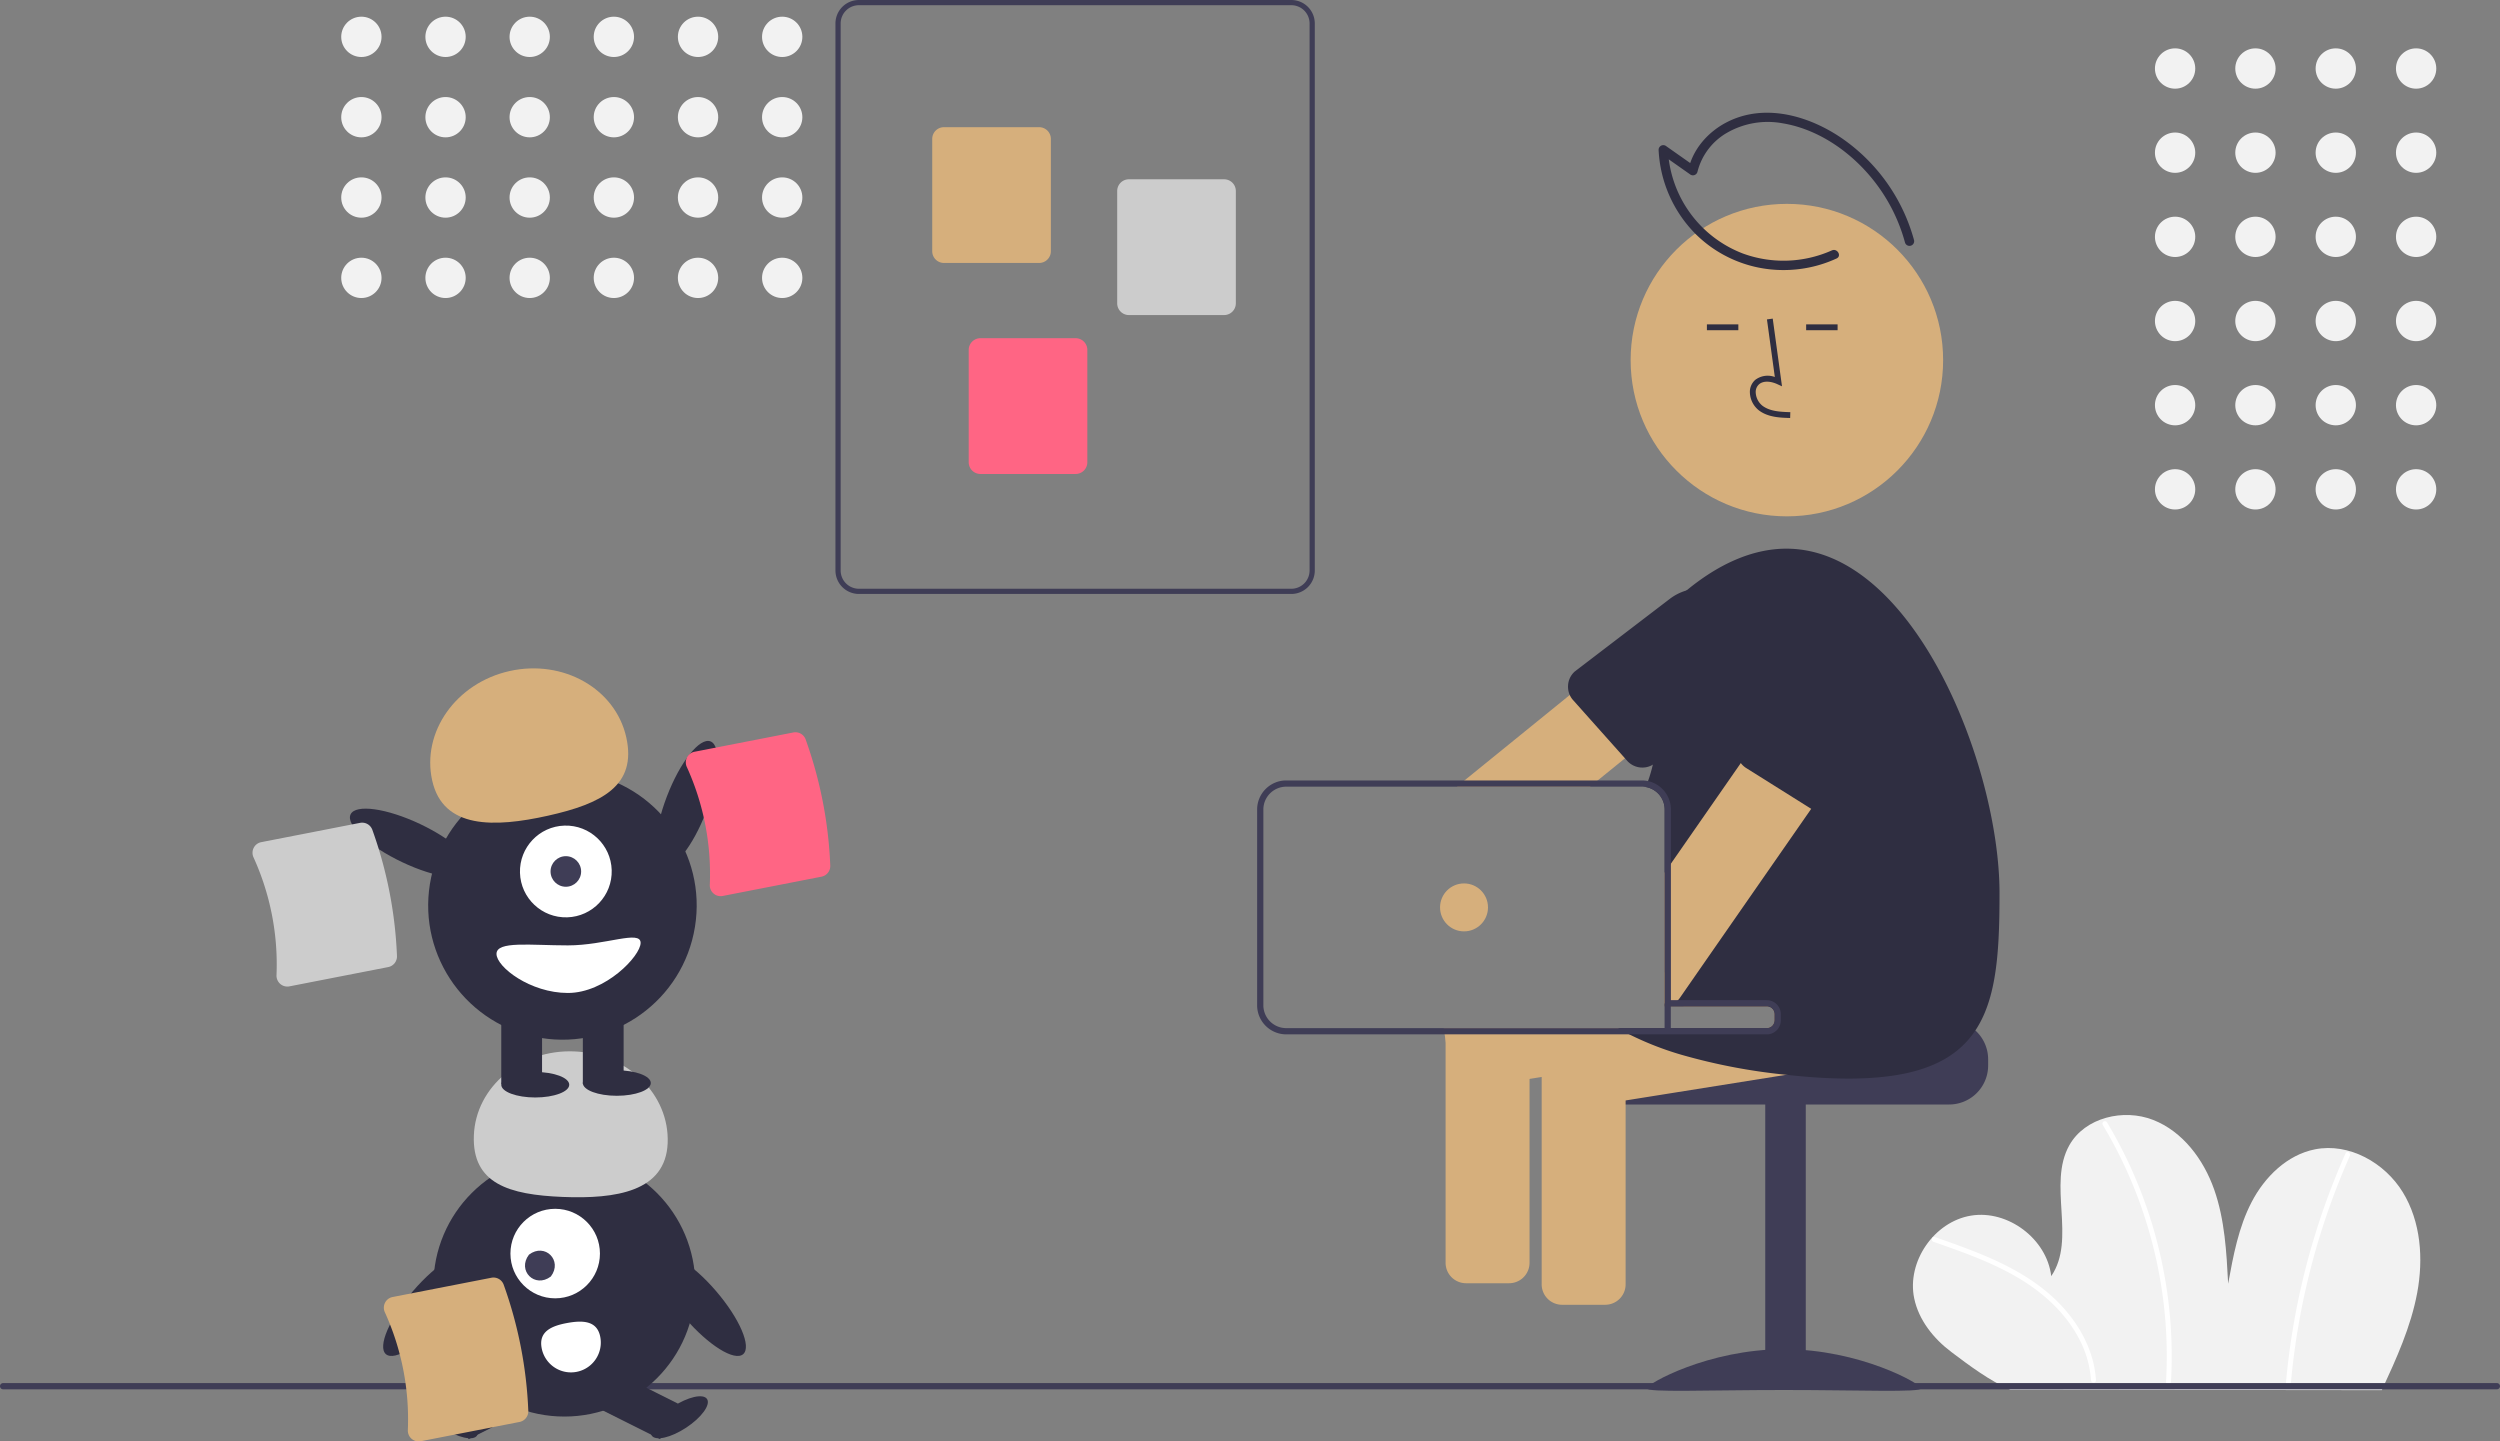 <svg id="a91fd4ba-2994-4174-ad77-9b89e961cfb5" data-name="Layer 1" xmlns="http://www.w3.org/2000/svg" width="802"
     height="462.415" viewBox="0 0 802 462.415">
    <rect x="0" y="0" width="802" height="462.415" fill="#808080" stroke="none"/>
    <circle cx="775.091" cy="21.98" r="6.467" fill="#f2f2f2"/>
    <circle cx="749.317" cy="21.98" r="6.467" fill="#f2f2f2"/>
    <circle cx="723.544" cy="21.98" r="6.467" fill="#f2f2f2"/>
    <circle cx="697.771" cy="21.98" r="6.467" fill="#f2f2f2"/>
    <circle cx="775.091" cy="48.98" r="6.467" fill="#f2f2f2"/>
    <circle cx="749.317" cy="48.98" r="6.467" fill="#f2f2f2"/>
    <circle cx="723.544" cy="48.98" r="6.467" fill="#f2f2f2"/>
    <circle cx="697.771" cy="48.98" r="6.467" fill="#f2f2f2"/>
    <circle cx="775.091" cy="75.98" r="6.467" fill="#f2f2f2"/>
    <circle cx="749.317" cy="75.98" r="6.467" fill="#f2f2f2"/>
    <circle cx="723.544" cy="75.98" r="6.467" fill="#f2f2f2"/>
    <circle cx="697.771" cy="75.98" r="6.467" fill="#f2f2f2"/>
    <circle cx="775.091" cy="102.98" r="6.467" fill="#f2f2f2"/>
    <circle cx="749.317" cy="102.98" r="6.467" fill="#f2f2f2"/>
    <circle cx="723.544" cy="102.98" r="6.467" fill="#f2f2f2"/>
    <circle cx="697.771" cy="102.98" r="6.467" fill="#f2f2f2"/>
    <circle cx="775.091" cy="129.98" r="6.467" fill="#f2f2f2"/>
    <circle cx="749.317" cy="129.98" r="6.467" fill="#f2f2f2"/>
    <circle cx="723.544" cy="129.98" r="6.467" fill="#f2f2f2"/>
    <circle cx="697.771" cy="129.98" r="6.467" fill="#f2f2f2"/>
    <circle cx="775.091" cy="156.98" r="6.467" fill="#f2f2f2"/>
    <circle cx="749.317" cy="156.98" r="6.467" fill="#f2f2f2"/>
    <circle cx="723.544" cy="156.98" r="6.467" fill="#f2f2f2"/>
    <circle cx="697.771" cy="156.98" r="6.467" fill="#f2f2f2"/>
    <path d="M963.083,664.753c4.668-10.084,9.333-20.317,11.359-31.242s1.176-22.783-4.627-32.259-17.228-15.902-28.132-13.76c-8.955,1.759-16.146,8.813-20.357,16.91s-5.9,17.23-7.537,26.209c-.529-10.2-1.09-20.564-4.478-30.2s-10.06-18.615-19.569-22.343-21.879-.796-26.891,8.103c-7.061,12.538,2.302,30.125-5.817,42.006-1.393-11.917-13.855-21.332-25.699-19.416s-20.701,14.781-18.265,26.529c1.45,6.99,6.219,12.936,11.922,17.232s12.334,9.274,18.895,12.09Z"
          transform="translate(-199 -218.793)" fill="#f2f2f2"/>
    <path d="M819.29,617.18c9.408,3.289,18.903,6.614,27.492,11.756,7.698,4.608,14.553,10.812,18.882,18.757A33.356,33.356,0,0,1,869.79,661.551c.063,1.018,1.655,1.025,1.592,0-.557-9.061-4.972-17.353-11.087-23.911-6.704-7.19-15.392-12.1-24.361-15.91-5.318-2.259-10.769-4.179-16.221-6.085-.969-.339-1.385,1.198-.423,1.535Z"
          transform="translate(-199 -218.793)" fill="#fff"/>
    <path d="M873.557,579.647a143.382,143.382,0,0,1,13.791,30.616,145.117,145.117,0,0,1,6.361,32.968,143.307,143.307,0,0,1,.152,18.837c-.059,1.023,1.533,1.02,1.592,0a145.195,145.195,0,0,0-2.04-33.82,146.927,146.927,0,0,0-9.769-32.44,143.252,143.252,0,0,0-8.712-16.963.796.796,0,0,0-1.374.803Z"
          transform="translate(-199 -218.793)" fill="#fff"/>
    <path d="M951.458,588.789a232.043,232.043,0,0,0-17.116,57.578q-1.342,8.365-2.078,16.812c-.089,1.02,1.503,1.014,1.592,0a231.209,231.209,0,0,1,12.738-58.025q2.834-7.892,6.239-15.562c.412-.928-.959-1.739-1.374-.803Z"
          transform="translate(-199 -218.793)" fill="#fff"/>
    <path d="M1000,664.486H200a1,1,0,0,1,0-2h800a1,1,0,0,1,0,2Z" transform="translate(-199 -218.793)"
          fill="#3f3d56"/>
    <path d="M613.263,409.335H474.534a7.53,7.53,0,0,1-7.521-7.521v-175.5a7.53,7.53,0,0,1,7.521-7.521H613.263A7.53,7.53,0,0,1,620.784,226.314v175.5A7.53,7.53,0,0,1,613.263,409.335ZM474.534,220.464a5.857,5.857,0,0,0-5.85,5.85v175.5a5.857,5.857,0,0,0,5.85,5.85H613.263a5.857,5.857,0,0,0,5.85-5.85v-175.5a5.857,5.857,0,0,0-5.85-5.85Z"
          transform="translate(-199 -218.793)" fill="#3f3d56"/>
    <path d="M532.358,303.151h-30.537a3.765,3.765,0,0,1-3.761-3.761V263.355a3.765,3.765,0,0,1,3.761-3.761h30.537a3.765,3.765,0,0,1,3.761,3.761v36.036A3.765,3.765,0,0,1,532.358,303.151Z"
          transform="translate(-199 -218.793)" fill="#d6af7c"/>
    <path d="M591.694,319.865h-30.537a3.765,3.765,0,0,1-3.761-3.761V280.069a3.765,3.765,0,0,1,3.761-3.761h30.537a3.765,3.765,0,0,1,3.761,3.761v36.036A3.765,3.765,0,0,1,591.694,319.865Z"
          transform="translate(-199 -218.793)" fill="#ccc"/>
    <path d="M544.058,370.844h-30.537a3.765,3.765,0,0,1-3.761-3.761V331.047a3.765,3.765,0,0,1,3.761-3.761h30.537a3.765,3.765,0,0,1,3.761,3.761v36.036A3.765,3.765,0,0,1,544.058,370.844Z"
          transform="translate(-199 -218.793)" fill="#ff6584"/>
    <circle cx="115.931" cy="11.82" r="6.467" fill="#f2f2f2"/>
    <circle cx="115.931" cy="37.594" r="6.467" fill="#f2f2f2"/>
    <circle cx="115.931" cy="63.367" r="6.467" fill="#f2f2f2"/>
    <circle cx="115.931" cy="89.14" r="6.467" fill="#f2f2f2"/>
    <circle cx="142.931" cy="11.82" r="6.467" fill="#f2f2f2"/>
    <circle cx="142.931" cy="37.594" r="6.467" fill="#f2f2f2"/>
    <circle cx="142.931" cy="63.367" r="6.467" fill="#f2f2f2"/>
    <circle cx="142.931" cy="89.14" r="6.467" fill="#f2f2f2"/>
    <circle cx="169.931" cy="11.82" r="6.467" fill="#f2f2f2"/>
    <circle cx="169.931" cy="37.594" r="6.467" fill="#f2f2f2"/>
    <circle cx="169.931" cy="63.367" r="6.467" fill="#f2f2f2"/>
    <circle cx="169.931" cy="89.14" r="6.467" fill="#f2f2f2"/>
    <circle cx="196.931" cy="11.82" r="6.467" fill="#f2f2f2"/>
    <circle cx="196.931" cy="37.594" r="6.467" fill="#f2f2f2"/>
    <circle cx="196.931" cy="63.367" r="6.467" fill="#f2f2f2"/>
    <circle cx="196.931" cy="89.14" r="6.467" fill="#f2f2f2"/>
    <circle cx="223.931" cy="11.82" r="6.467" fill="#f2f2f2"/>
    <circle cx="223.931" cy="37.594" r="6.467" fill="#f2f2f2"/>
    <circle cx="223.931" cy="63.367" r="6.467" fill="#f2f2f2"/>
    <circle cx="223.931" cy="89.14" r="6.467" fill="#f2f2f2"/>
    <circle cx="250.931" cy="11.82" r="6.467" fill="#f2f2f2"/>
    <circle cx="250.931" cy="37.594" r="6.467" fill="#f2f2f2"/>
    <circle cx="250.931" cy="63.367" r="6.467" fill="#f2f2f2"/>
    <circle cx="250.931" cy="89.14" r="6.467" fill="#f2f2f2"/>
    <circle cx="181.045" cy="412.421" r="42.012" fill="#2f2e41"/>
    <rect x="345.269" y="663.26" width="22.868" height="12.763"
          transform="translate(-461.09 11.814) rotate(-26.601)" fill="#2f2e41"/>
    <ellipse cx="343.153" cy="673.455" rx="3.989" ry="10.636"
             transform="translate(-606.98 370.435) rotate(-56.601)" fill="#2f2e41"/>
    <rect x="397.005" y="658.208" width="12.763" height="22.868"
          transform="translate(-574.998 511.688) rotate(-63.399)" fill="#2f2e41"/>
    <ellipse cx="416.936" cy="673.455" rx="10.636" ry="3.989"
             transform="translate(-500.859 121.93) rotate(-33.399)" fill="#2f2e41"/>
    <circle cx="178.104" cy="402.145" r="14.359" fill="#fff"/>
    <path d="M368.696,621.284c5.123-3.902,10.914,1.889,7.012,7.012C370.585,632.199,364.794,626.407,368.696,621.284Z"
          transform="translate(-199 -218.793)" fill="#3f3d56"/>
    <path d="M413.187,585.509c.632-15.554-12.773-28.728-29.941-29.425s-31.597,11.346-32.229,26.9,11.302,19.087,28.47,19.785S412.555,601.062,413.187,585.509Z"
          transform="translate(-199 -218.793)" fill="#ccc"/>
    <ellipse cx="423.721" cy="637.274" rx="6.594" ry="21.006"
             transform="translate(-511.884 210.945) rotate(-40.645)" fill="#2f2e41"/>
    <ellipse cx="336.486" cy="637.274" rx="21.006" ry="6.594"
             transform="translate(-565.229 258.691) rotate(-49.355)" fill="#2f2e41"/>
    <path d="M391.584,647.77a9.572,9.572,0,1,1-18.835,3.429l-.003-.018c-.942-5.202,3.08-7.043,8.283-7.985S390.642,642.568,391.584,647.77Z"
          transform="translate(-199 -218.793)" fill="#fff"/>
    <path d="M824.297,546.116H768.287a2.501,2.501,0,0,1-2.5,2.5h-54.98a12.86,12.86,0,0,0-2.11,2,12.41,12.41,0,0,0-2.9,8v2a12.505,12.505,0,0,0,12.5,12.5h106a12.511,12.511,0,0,0,12.5-12.5v-2A12.517,12.517,0,0,0,824.297,546.116Z"
          transform="translate(-199 -218.793)" fill="#3f3d56"/>
    <rect x="566.292" y="353.827" width="13" height="92" fill="#3f3d56"/>
    <path d="M815.292,664.163c0,1.405-19.699.543-44,.543s-44,.861-44-.543,19.699-12.543,44-12.543S815.292,662.758,815.292,664.163Z"
          transform="translate(-199 -218.793)" fill="#3f3d56"/>
    <path d="M821.847,548.996l-2.18-13.64a6.574,6.574,0,0,0-7.52-5.45l-22.49,3.59-38.52,6.15-12.53,2H765.787a2.501,2.501,0,0,1,2.5,2.5v1.97a2.501,2.501,0,0,1-2.5,2.5H696.617a6.332,6.332,0,0,0-2.43,2,6.487,6.487,0,0,0-1.24,4.96l.62,3.88.75,4.71.81,5.06a6.561,6.561,0,0,0,7.5,5.44l17.87-2.85,51.54-8.23,44.36-7.08A6.587,6.587,0,0,0,821.847,548.996Z"
          transform="translate(-199 -218.793)" fill="#d6af7c"/>
    <path d="M719.127,550.616a6.356,6.356,0,0,0-2.53-2H697.477a6.321,6.321,0,0,0-2.54,2,6.465,6.465,0,0,0-1.37,3.99v76.21a6.56,6.56,0,0,0,6.55,6.55h13.83a6.56,6.56,0,0,0,6.55-6.55v-76.21A6.484,6.484,0,0,0,719.127,550.616Z"
          transform="translate(-199 -218.793)" fill="#d6af7c"/>
    <path d="M760.747,420.816l-.13-.17-8.58-10.57a6.315,6.315,0,0,0-1.63-1.43,4.813,4.813,0,0,0-1.06-.54,6.3,6.3,0,0,0-1.71-.42,6.649,6.649,0,0,0-1.18-.02.032.032,0,0,0-.02.01,6.485,6.485,0,0,0-3.62,1.44l-17.61,14.28-22.63,18.36-33.77,27.4-2.46,2h42.73l2.47-2,8.17-6.63.58-.46,39.46-32.01.03-.02a6.457,6.457,0,0,0,1.87-2.45,6.599,6.599,0,0,0,.52-1.97A6.501,6.501,0,0,0,760.747,420.816Z"
          transform="translate(-199 -218.793)" fill="#d6af7c"/>
    <path d="M760.617,420.646a16.303,16.303,0,0,0-3.56-7.3,16.118,16.118,0,0,0-6.65-4.7c-.4-.15-.79-.29-1.19-.4a17.15,17.15,0,0,0-2.76-.58.032.032,0,0,0-.02.01,16.314,16.314,0,0,0-11.8,3.26l-30.46,23.28a6.462,6.462,0,0,0-2.15,4.57,6.633,6.633,0,0,0,.55,2.97c.1.21.21.42.33.62a5.756,5.756,0,0,0,.84,1.12l4.88,5.48,11.35,12.73.32.36.73.83a6.549,6.549,0,0,0,9.27.41l26.27-28.22a16.213,16.213,0,0,0,3.19-5.03A16.466,16.466,0,0,0,760.617,420.646Z"
          transform="translate(-199 -218.793)" fill="#2f2e41"/>
    <circle cx="573.231" cy="115.521" r="50.122" fill="#d6af7c"/>
    <path d="M791.027,542.096l-1.37-8.6-.81-5.05a6.563,6.563,0,0,0-7.51-5.44l-36.43,5.81-9.88,1.58-2,.32v10.93H765.787a2.501,2.501,0,0,1,2.5,2.5v1.97a2.501,2.501,0,0,1-2.5,2.5H662.117c0,.02.01.04.01.06l.62,3.88,1.56,9.76a6.561,6.561,0,0,0,7.5,5.44l17.87-2.85,3.89-.62.75-.12,26.18-4.18,17.81-2.85,28.26-4.51.42-.07,18.59-2.96A6.568,6.568,0,0,0,791.027,542.096Z"
          transform="translate(-199 -218.793)" fill="#d6af7c"/>
    <path d="M840.447,505.316c0,40.86-4.15,65.3-68.15,58.3-.09-.01-.17-.02-.26-.03a190.03,190.03,0,0,1-33.73-6.45,100.174,100.174,0,0,1-16.64-6.52c-1.26-.64-2.47-1.31-3.66-2H765.787a2.501,2.501,0,0,0,2.5-2.5v-1.97a2.501,2.501,0,0,0-2.5-2.5H733.027v-63.16a7.341,7.341,0,0,0-7.33-7.33h1.35c.23-.66.46-1.33.71-2,2.43-6.75,2.191-12.06,5.641-18.67,4.74-9.12,4.77-18.29,11-26,4.64-5.73-9.571-11.98-4.351-16.28,10.03-8.28,20.95-13.4,32.03-13.4C812.937,394.806,840.447,464.456,840.447,505.316Z"
          transform="translate(-199 -218.793)" fill="#2f2e41"/>
    <path d="M773.284,352.89l.052-1.873c-3.485-.097-6.557-.316-8.865-2.002a5.758,5.758,0,0,1-2.23-4.241,3.291,3.291,0,0,1,1.08-2.711c1.532-1.294,3.998-.875,5.795-.051l1.55.711-2.972-21.718-1.856.254,2.528,18.474a6.612,6.612,0,0,0-6.254.9,5.124,5.124,0,0,0-1.742,4.207,7.616,7.616,0,0,0,2.997,5.688C766.332,352.695,770.186,352.803,773.284,352.89Z"
          transform="translate(-199 -218.793)" fill="#2f2e41"/>
    <rect x="547.573" y="104.059" width="10.088" height="1.873" fill="#2f2e41"/>
    <rect x="579.414" y="104.059" width="10.088" height="1.873" fill="#2f2e41"/>
    <path d="M802.027,435.146l-3.97-2.76-7.39-5.13a6.564,6.564,0,0,0-9.12,1.65l-24.09,34.67-22.43,32.28-2,2.88v42.91h.18a6.531,6.531,0,0,0,4.09-2,5.832,5.832,0,0,0,.63-.77l6.98-10.06,17.25-24.83,17.88-25.72,1.7-2.45,21.92-31.55a5.683,5.683,0,0,0,.33-.52,5.266,5.266,0,0,0,.27-.53A6.55,6.55,0,0,0,802.027,435.146Z"
          transform="translate(-199 -218.793)" fill="#d6af7c"/>
    <path d="M802.097,421.426a16.089,16.089,0,0,0-2.22-1.22,16.359,16.359,0,0,0-19.98,5.16l-22.76,30.86a6.525,6.525,0,0,0,2.18,9.04l20.72,13,.26.16,1.04.65a6.573,6.573,0,0,0,9.01-2.2l16.07-31.9.27-.53.01-.01.99-1.99A16.363,16.363,0,0,0,802.097,421.426Z"
          transform="translate(-199 -218.793)" fill="#2f2e41"/>
    <path d="M662.747,548.616v75.29a6.559,6.559,0,0,0,6.55,6.55h13.83a6.56,6.56,0,0,0,6.55-6.55v-75.29Z"
          transform="translate(-199 -218.793)" fill="#d6af7c"/>
    <path d="M765.787,539.646H735.027v-61.16a9.34,9.34,0,0,0-9.33-9.33H611.627a9.342,9.342,0,0,0-9.34,9.33v62.8a9.342,9.342,0,0,0,9.34,9.33H765.787c.16,0,.31-.01.46-.02.14-.01.28-.04.42-.06a4.516,4.516,0,0,0,3.62-4.42v-1.97A4.5,4.5,0,0,0,765.787,539.646Zm0,8.97H611.627a7.343,7.343,0,0,1-7.34-7.33v-62.8a7.343,7.343,0,0,1,7.34-7.33H725.697a7.341,7.341,0,0,1,7.33,7.33v63.16H765.787a2.501,2.501,0,0,1,2.5,2.5v1.97A2.501,2.501,0,0,1,765.787,548.616Z"
          transform="translate(-199 -218.793)" fill="#3f3d56"/>
    <circle cx="469.658" cy="291.094" r="7.69" fill="#d6af7c"/>
    <rect x="533.997" y="321.913" width="2" height="9" fill="#3f3d56"/>
    <ellipse cx="419.239" cy="476.739" rx="21.534" ry="6.76"
             transform="translate(-374.76 479.346) rotate(-69.082)" fill="#2f2e41"/>
    <circle cx="379.432" cy="509.261" r="43.067" transform="translate(-383.032 583.427) rotate(-80.783)"
            fill="#2f2e41"/>
    <rect x="160.806" y="324.269" width="13.084" height="23.442" fill="#2f2e41"/>
    <rect x="186.974" y="324.269" width="13.084" height="23.442" fill="#2f2e41"/>
    <ellipse cx="171.709" cy="347.983" rx="10.903" ry="4.089" fill="#2f2e41"/>
    <ellipse cx="197.877" cy="347.438" rx="10.903" ry="4.089" fill="#2f2e41"/>
    <circle cx="380.522" cy="498.358" r="14.719" transform="translate(-213.474 -207.4) rotate(-1.683)"
            fill="#fff"/>
    <circle cx="181.522" cy="279.566" r="4.906" fill="#3f3d56"/>
    <path d="M337.655,469.21c-3.477-15.574,7.639-31.31,24.829-35.149s33.944,5.675,37.422,21.249-7.915,21.318-25.105,25.156S341.133,484.784,337.655,469.21Z"
          transform="translate(-199 -218.793)" fill="#d6af7c"/>
    <ellipse cx="330.924" cy="489.278" rx="6.76" ry="21.534"
             transform="translate(-451.963 359.814) rotate(-64.626)" fill="#2f2e41"/>
    <path d="M358.277,524.798c0,4.215,10.853,12.539,22.897,12.539s23.335-11.867,23.335-16.082-11.292.818-23.335.818S358.277,520.583,358.277,524.798Z"
          transform="translate(-199 -218.793)" fill="#fff"/>
    <path d="M462.543,500.03l-31.701,6.188a3.44,3.44,0,0,1-2.92-.772,3.498,3.498,0,0,1-1.217-2.82,82.894,82.894,0,0,0-7.376-37.786,3.499,3.499,0,0,1,.067-3.071,3.44,3.44,0,0,1,2.415-1.814l31.701-6.188a3.485,3.485,0,0,1,3.928,2.209,135.692,135.692,0,0,1,7.911,40.529A3.485,3.485,0,0,1,462.543,500.03Z"
          transform="translate(-199 -218.793)" fill="#ff6584"/>
    <path d="M323.543,529.03l-31.701,6.188a3.44,3.44,0,0,1-2.92-.772,3.498,3.498,0,0,1-1.217-2.82,82.894,82.894,0,0,0-7.376-37.786,3.499,3.499,0,0,1,.067-3.071,3.44,3.44,0,0,1,2.415-1.814l31.701-6.188a3.485,3.485,0,0,1,3.928,2.209,135.692,135.692,0,0,1,7.911,40.529A3.485,3.485,0,0,1,323.543,529.03Z"
          transform="translate(-199 -218.793)" fill="#ccc"/>
    <path d="M786.653,299.125a38.017,38.017,0,0,1-28.545.992,37.495,37.495,0,0,1-24.032-33.271l-2.257,1.295,9.516,6.696a1.509,1.509,0,0,0,2.204-.896,20.078,20.078,0,0,1,9.78-12.716,26.201,26.201,0,0,1,17.429-2.899c12.364,2.006,23.495,10.248,30.737,20.243a55.302,55.302,0,0,1,8.642,18.039,1.501,1.501,0,0,0,2.893-.798,58.45,58.45,0,0,0-21.527-31.502c-10.745-7.979-25.788-12.801-38.428-6.36-6.016,3.065-10.911,8.523-12.418,15.196l2.204-.896-9.516-6.696a1.509,1.509,0,0,0-2.257,1.295,41.07,41.07,0,0,0,11.75,26.892,39.926,39.926,0,0,0,27.934,11.685,40.626,40.626,0,0,0,17.407-3.707c1.753-.803.23-3.389-1.514-2.59Z"
          transform="translate(-199 -218.793)" fill="#2f2e41"/>
    <path d="M365.674,674.954l-31.701,6.188a3.44,3.44,0,0,1-2.92-.772,3.498,3.498,0,0,1-1.217-2.82,82.894,82.894,0,0,0-7.376-37.786,3.499,3.499,0,0,1,.067-3.071,3.44,3.44,0,0,1,2.415-1.814l31.701-6.188a3.485,3.485,0,0,1,3.928,2.209,135.692,135.692,0,0,1,7.911,40.529A3.485,3.485,0,0,1,365.674,674.954Z"
          transform="translate(-199 -218.793)" fill="#d6af7c"/>
</svg>